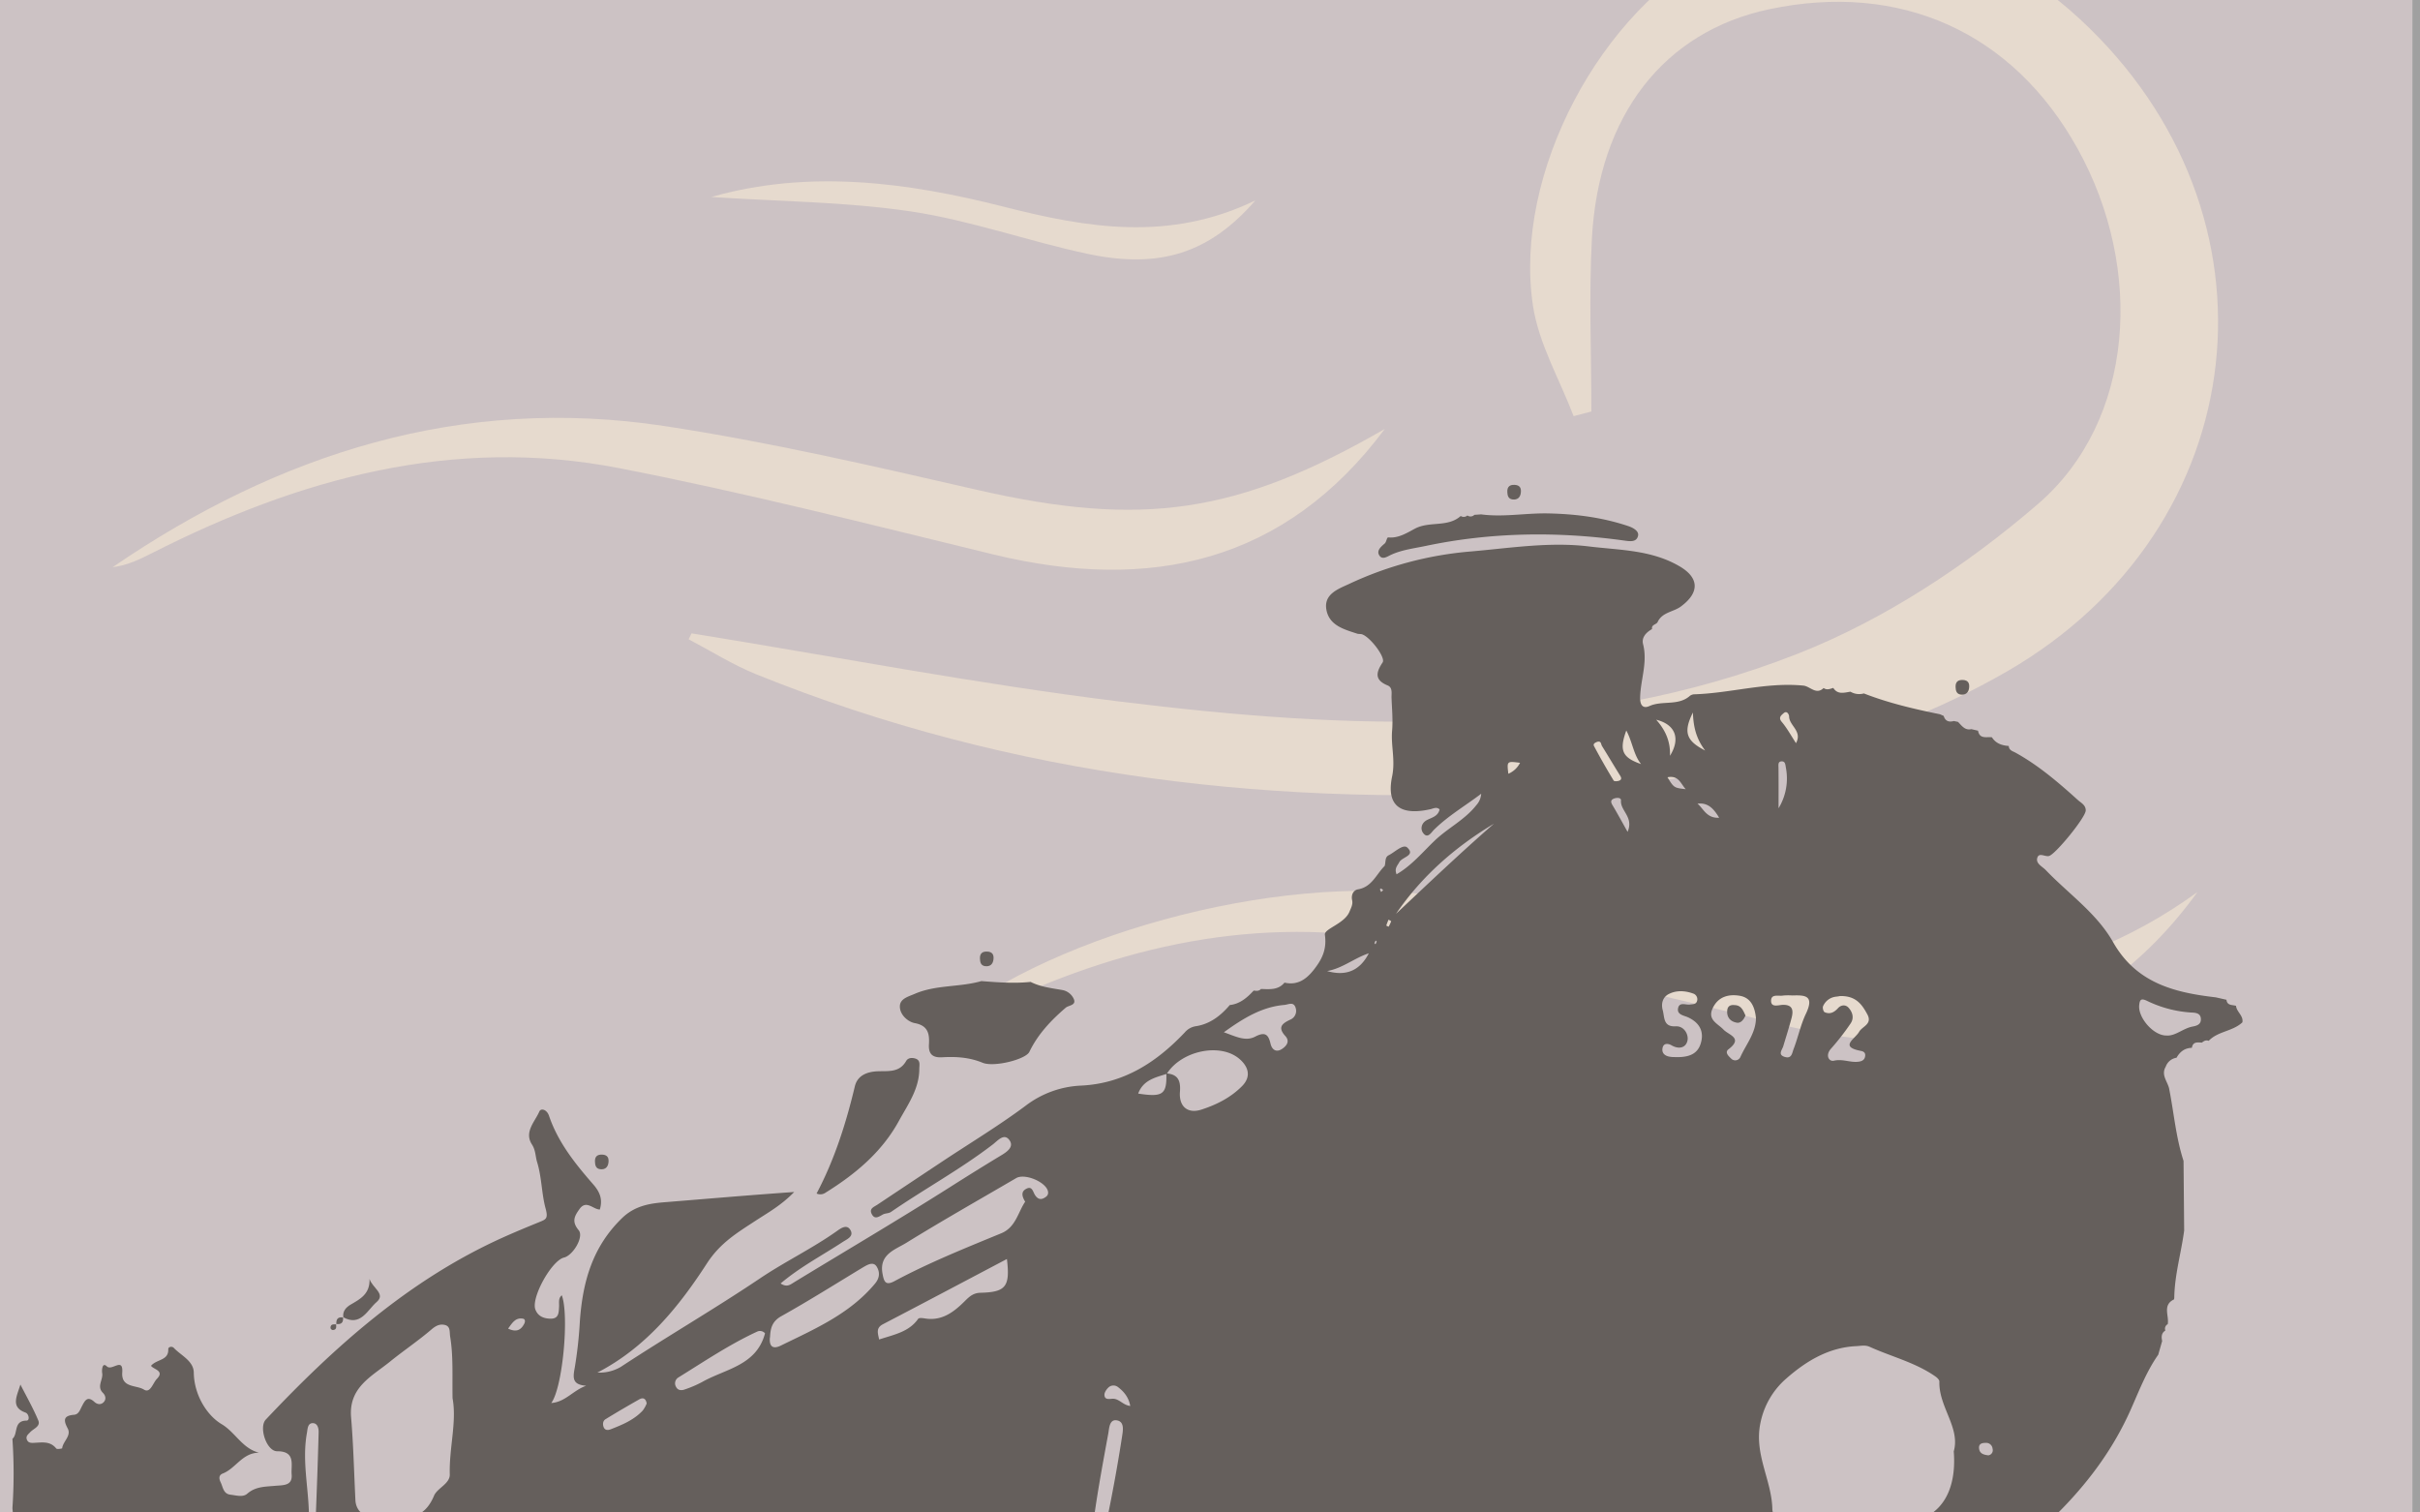 <svg id="Layer_1" data-name="Layer 1" xmlns="http://www.w3.org/2000/svg" xmlns:xlink="http://www.w3.org/1999/xlink" viewBox="0 0 1280 800"><rect x="0" y="0" width="1280" height="800" fill="#808080" stroke="none"/><defs><clipPath id="clip-path"><rect width="1280" height="800" style="fill:none"/></clipPath></defs><title>bg</title><g style="clip-path:url(#clip-path)"><rect x="-4" y="-261.09" width="1280" height="1322.45" style="fill:#bbaeb0"/><path d="M365.78,335c75.52,12.2,150.76,26.74,226.63,36.09,120.77,14.88,242.46,20.22,358.15-25.19,45.94-18,89.81-46.94,127.37-79.32,51.14-44.07,56.29-124.3,21-187.89C1064.71,17,1005.14-9.86,935.58,4.93,880.31,16.69,845.53,60.74,842,126.12c-1.63,30.43-.28,61-.28,91.53l-9.39,2.46c-7.39-19.44-18.48-38.33-21.51-58.43C800.3,91.79,846.89,4.91,909-26.42c59-29.77,135.27-15.19,191.14,36.54,111.43,103.16,92.89,269-38.56,345-73.71,42.61-155.5,57.49-238.3,62.92-145,9.51-287.39-6.41-423.49-61.47-12.32-5-23.73-12.24-35.56-18.44C364.74,337.06,365.26,336,365.78,335Z" style="fill:#decdbd"/><path d="M732.43,226.91c-52.83,70.75-124,86.49-207.08,66.34-65.83-16-131.56-32.77-198-45.66-87.4-17-168.91,5.33-246.69,44.84C74,295.82,67.21,299.1,59.58,300c88.11-60.26,184.59-90.93,291.86-74.65C407,233.79,462,246.54,516.8,259.1,604.32,279.13,654.53,271.79,732.43,226.91Z" style="fill:#decdbd"/><path d="M1162.27,471.87c-56.79,78.17-133,91.44-221.15,69.86C873.16,525.08,805,508.42,736,497c-77.3-12.82-150.84,5.45-220.35,40.56-5.92,3-12.29,5.09-22.47,9.24,55.51-50.91,182.11-85.83,266.56-72.91,56.72,8.67,113.61,18.37,169,33C1012.43,528.91,1090.15,524,1162.27,471.87Z" style="fill:#decdbd"/><path d="M376.24,104.19c51.68-14.67,103.46-7.88,155,5.23C575,120.58,618.63,128,664,106c-24.12,27.81-50.48,36.43-88.83,28.25-31.33-6.68-61.89-17.72-93.44-22.43C447.12,106.69,411.76,106.55,376.24,104.19Z" style="fill:#decdbd"/><path d="M7.88,861.2q-.66-13.41-1.31-26.8a181.3,181.3,0,0,0,0-36.68,269,269,0,0,0,0-36.69c3.14-2.6.37-9.57,7.46-9.63,1.88,0,1.23-3.61-.5-4.22-8.22-2.92-4.44-8.95-2.74-14.86,3.2,6.3,6.74,12.46,9.46,19,1.34,3.19-2.6,4.33-4.34,6.27-1,1.09-2.39,2-1.7,3.85s2.32,1.78,3.8,1.72c4.21-.18,8.51-1.06,11.74,3,.41.51,3.11.06,3.13-.14.44-3.7,5-6.57,2.92-10.49-2.39-4.48-2.16-6.75,3.36-7.21,2.47-.21,3.15-2.57,4.14-4.46,1.47-2.79,2.82-5.83,6.62-2.36,1.43,1.3,3.39,1.73,4.91.15s.95-3.59-.38-4.91c-3.46-3.4.2-7-.4-10.43-.27-1.51,0-6,2.45-3.61,2.68,2.65,8.72-5.11,8.16,3.28-.55,8.23,7.47,6.52,11.44,9,3.46,2.15,4.71-3.44,6.91-5.69,4.18-4.3-1.84-4.94-3.14-6.88,3.15-3.63,9.37-2.67,9.13-8.82,0-1.28,2-1.61,2.89-.69,3.89,4.13,10.52,6.9,10.61,13.13.16,12,7.14,22.75,14.67,27.21,7.35,4.36,10.94,12.9,19.85,15.14-8.84,0-12.32,8.35-19.18,11-2.28.89-2,2.84-1.17,4.57,1.29,2.56,1.37,6.2,5.26,6.64,3,.34,6.54,1.51,8.86-.53,4.35-3.83,9.56-3.69,14.55-4.15,4.43-.41,9.46.1,8.92-6.06-.43-4.87,2.33-12.28-7.68-12.23-5.58,0-9.81-12.68-6-16.76,36.45-38.65,75.66-73.71,124.6-95.94,6.6-3,13.32-5.77,20-8.5,3.53-1.44,4.89-1.75,3.4-7.22-2.14-7.82-2-16.43-4.49-24.53-.94-3.06-.71-6.19-2.72-9.31-4.27-6.6,1.54-12,3.91-17.46.82-1.87,3.95-1.13,5.1,2.26,4.72,13.93,13.74,25.23,23.21,36.08,3.53,4,5.35,7.89,3.68,13.51-3.5,0-7.16-5.31-10.76-.24-2.61,3.67-4.3,6.56-.44,11.18,2.92,3.51-3,13.32-7.73,14.46-6.61,1.59-17.54,21.28-15.16,27.51,1.38,3.61,4.5,4.78,8,4.83,4.44.07,4.35-3.22,4.53-6.39.12-2-.56-4.32,1.43-6,4,10.56.47,49-5.57,57,7.5-.53,11.53-6.71,18.49-9.14-7.62-.53-7-4.4-6.06-9.56a222,222,0,0,0,2.7-24.46c1.47-20.77,6.57-39.46,22.44-54.76,7.16-6.9,15.81-7.75,23.07-8.34,22-1.77,44.09-3.7,67.87-5.36-6.89,7.09-14,11-20.63,15.33-9.54,6.25-18.43,11.54-25.46,22.32C359.2,691,341.74,712.67,316,726a22.18,22.18,0,0,0,12.34-3c24.32-16,49.56-30.62,73.76-46.9,13.06-8.78,27.4-15.67,40.35-24.81,2.08-1.46,5.69-4.33,7.61-.19,1.36,3-2.15,4.4-4.4,5.87-10.86,7.12-22.46,13.17-32.78,21.9,3.4,2.22,5.14.59,7.22-.68,27.42-16.71,55.13-33,82.23-50.19,9.07-5.76,18.19-11.46,27.39-17,3.58-2.15,6.74-4.77,4-8.2s-6,.51-8.47,2.44c-17.17,13.2-36.2,23.56-54,35.81-1.17.81-3,.63-4.27,1.33-2.2,1.2-4.43,2.93-6-.46-1.27-2.76,1.36-3.56,3-4.67q17.31-11.55,34.66-23.06c14.69-9.74,29.82-18.87,43.93-29.4A52,52,0,0,1,572,574.2c22.51-1.14,39.73-12.35,54.67-28.13a9.53,9.53,0,0,1,6-3.3c7.36-1.17,13-5.53,17.78-11.17l0,0c5.4-.59,9.17-3.89,12.67-7.66,1.38.18,2.76.39,3.83-.84,4.48.12,9.09.71,12.45-3.36,7.8,1.79,12.65-2.81,16.66-8.33,3.59-4.93,5.71-9.84,4.71-17-.44-3.19,10.39-5.79,13-12.18.79-1.94,1.91-3.78,1.41-6.1-.6-2.77.6-5.31,3.18-5.75,7.31-1.26,9.57-7.95,14-12.32.71-1.92-.07-4.59,2.16-5.7,3.31-1.66,7.68-6.18,9.9-4,4.37,4.23-2.89,4.92-4.3,7.68-1,1.87-2.69,3.28-1.44,6.4,8.07-4.68,13.91-11.88,20.37-18,7-6.63,15.81-10.87,21.86-18.61a9.78,9.78,0,0,0,2.54-6.29l.48-.32-.32.49c-8.36,6.37-17.53,11.68-25.09,19.13-1.55,1.53-3.31,4.88-5.67,1.92-1.7-2.14-1.17-5.37,1.87-7,2.64-1.38,5.87-1.95,6.72-5.63-1.54-1.52-3.24-.48-4.83-.12-15.73,3.55-23.53-1.69-20.29-17.29,1.8-8.69-.68-16.19,0-24.21.49-5.75-.09-11.61-.3-17.41-.08-2.36.68-5.43-2.06-6.55-7.06-2.89-6.17-6.89-2.65-12.18,1.69-2.55-6.4-13.27-10.82-14.84-.84-.29-1.84-.1-2.69-.38-6.8-2.24-14.47-4.24-16.16-12.24-1.84-8.67,6.3-11.41,11.84-14a187.68,187.68,0,0,1,64.32-17.21c20.82-1.78,41.7-5.22,62.61-2.67,16.35,2,33.27,1.75,48.3,10.71,10,6,10.26,13.7.43,21-4,3-10,3-12.41,8.35-.78,1.36-3.37,1.26-2.91,3.64-3.14,1.76-5.67,4.46-4.75,8,2.46,9.57-1.29,18.68-1.56,28-.14,4.72,1.85,6.1,4.87,4.74,6.92-3.12,15.31.09,21.52-5.47a4.3,4.3,0,0,1,2.58-.77c19.17-.65,37.9-6.5,57.36-4.59,3.58.35,6.75,5.12,10.72,1.28,1.72,1.24,3.41.46,5.11-.06,2.37,3.72,5.82,2.47,9.1,2a9,9,0,0,0,7.08.92c13,5.07,26.56,8.25,40.21,11l2,.88c.85,2.8,2.78,3.42,5.37,2.71l2.2.46c2,2,3.62,4.6,7.07,3.84l3.54.82c.84,4.6,4.52,3.12,7.34,3.48,2.07,3.31,5.3,4.33,8.91,4.6.09,2.33,2.08,2.72,3.6,3.56,12.18,6.73,22.65,15.73,32.92,25,1.75,1.58,4.18,2.65,4.19,5.52,0,3.66-15.91,23.1-19.39,24.1-2.15.61-5.46-2.2-6.29,1.2-.7,2.89,2.74,4.39,4.52,6.25,12,12.52,26.81,22.7,35.49,37.89C1129.79,519.94,1150,525,1172,527.53l5.63,1.28c.36,3.2,3.09,2.59,5.06,3.21.29,3.23,4,5.14,3.37,8.72-5.09,4.83-12.91,4.63-17.83,9.79-1.41-.56-2.53.06-3.58.94-2.3-.12-4.79-.61-5.3,2.76-3.77.08-6.34,2.06-8.13,5.25a7.15,7.15,0,0,0-5.71,4.73c-2.56,4.3.85,7.67,1.77,11.43,2.55,12.79,3.58,25.9,7.65,38.39l.33,36.84c-1.57,11.91-5.09,23.54-5.23,35.67l-.13.75c-6.29,3-2.49,8.68-3.33,13.12a2.65,2.65,0,0,0-1.26,3.35c-2.17,1.36-2.13,3.39-1.69,5.55l-2.07,7.24c-6.33,9-10.26,19.43-14.6,29.15-17.72,39.77-49,66.75-82.46,91.35-6.44,4.73-8,8.51-6.86,14.1a333.9,333.9,0,0,0,9.5,37c1,3.12-.41,10,4.61,9.13,4.5-.8,1.87-6.93,1.62-10.45-.54-7.5,5.13-7.59,9.44-8.55,4.92-1.09,6.21,2.68,7.67,6.9,2.56,7.45.22,15.3,2.74,22.62-.82,4.31-1.1,8.61.19,12.89,1.22,6.08,6,2.69,9.21,3.51l3.54.38c16.87,4.13,33.9-.39,51,1.16,22.33,2,44.94-.52,67.41,1.32,2.89.24,6.72,2.19,8.89-2l9.55-.56c11.47,6.18,23.74,3.25,35.2,1.3,6.16-1,11,1.54,16.51,1.11,10-.8,4.32,9,8.24,12.2a5.56,5.56,0,0,0,.61,5.36c-1.17,11.39,2.22,22.24,5.18,32.85.87,3.12.57,9.68,6.69,10.53-.68,3.6,2.22,4.86,4.3,6.65,1.78,5.38,6.43,3.69,10,3.74,15.78.22,31.56.14,47.33.13q39.53,0,79-.09l-.11-.12c2.93,5.07-1.62,11.76,3.51,16.35a2.89,2.89,0,0,0,.47,3.45c.12,13.69.26,27.38.35,41.07,0,2.65,1.49,4.49,3,6.47,21.57,28.33,24.06,58.14,6.68,89.45a13.66,13.66,0,0,0-.82,2.51l-.41.29.08.5c-4.22,2.08-6.63,6.05-9.57,9.42-7.12,8.19-18.23,9.39-26.47,15.57l-3.63.58c-14.29.52-28.64,1.93-42.29-4.33-3.93-1.81-7.49-5.31-12.47-3.7a255.27,255.27,0,0,0-36.48,0,262.8,262.8,0,0,0-36.48,0,64.13,64.13,0,0,0-18.25,0c-5.18-.49-5.24,3.61-5.1,6.69.29,6.4-2.11,11.53-5.11,17a203.08,203.08,0,0,1-13.55,21.07c-1.75,2.41-3.56,4.42-.5,6.86,5.34,4.26,6.78,10.64,8.19,16.62,1.73,7.33,4.81,12.67,12.47,14.44l-.41,3.53c-6.39-.38-6.5,3.4-5.93,8.34,1.63,13.93,3,27.88,4.31,41.84.77,8.18-.18,17-4.48,23.19-2.51,3.59-4.89,5.65-2.37,9.13,2.83,3.9,6.86,5.35,11.82,2.58,7.73-4.33,11.13-2.72,13.37,5.94.74,2.88.29,6.37,4.63,6.62l.07.08c.74,4.64,7,4.31,7.84,8.89l-4.11,5.88c-5.6,2.78-3.78,5.65-.11,8.54l1,2.11c-1.74,4-4.76,1.92-7.41,1.57l-1.63-1.58c-5-8.72-11.43-15.84-21.3-19.13-3.11-1-7.48-3.53-8.92-.08-1.72,4.12-7.18,9.12-1.64,14,11.52,10.06,10.31,24,11.55,37.08.72,7.59-3.53,10.89-11,11.11-10.47.32-14.52-6.54-17.37-16.15-8.88,12.61-20.33,18.31-34.45,18.86-2.77.11-4.88,2.24-7.3,3.36-16.07,7.44-31.39,6.59-46.21-4-8.29-5.91-11.75-15.93-19.91-21.73-.5-2.28-2.34-2.68-4.17-2.77-11.2-.58-22.42-.74-33.58-1.7s-22.12,5.31-31.89,3.11c-14.66-3.29-28.88-1.74-43.25-1.81-32.7-.16-65.42,0-98.12.82-34.38.88-68.82-.66-103.13,4.83-15,2.4-30.49-1.82-45.3-6.1-6.93-2-11.26-1.21-10.53,7.66a57.62,57.62,0,0,1-.62,13.69c-.52,3.2-1.77,6.39-6.2,6.68-4.78.32-5.4-3.16-6.23-6.3-.79-3-1-6.11-1.79-11.31-5,12.74-10,23.33-22.3,27.42l-9.27.14c-3-1.32-6.57-.83-9.41-3.06-6.48-5.1-13.91-6.14-22.07-6.2-11.36-.08-16.42-9.36-21-18-11.08-20.92-14.63-44.12-18.67-67.06-1.16-6.59-3.87-9.73-10.14-12.14-15.55-6-32.77-6-47.62-14.32-4.37-2.45-3.9,2-4.13,4.48-1.07,11.24-1.63,22.51-4.79,33.48-2.68,9.28-4.45,18.83-7.31,28-2.31,7.45-18.57,10.53-27.62,6.44a61.91,61.91,0,0,0-41.75-3.48c-4.14,1-7.89,2.32-9.75-2.92-1.12-3.16-3.52-2.86-5.9-2.92a46.68,46.68,0,0,0-7.29,0c-13.74,1.93-25.75-3.82-38.26-8-7.52-2.49-15.73-2.12-23.55-4.39-13.28-3.84-27.57-1.77-40-11.87-6.38-5.18-17.45-6.47-26.58-8.45-5.95-1.29-11.33-1.46-15.72-6.83-1.76-2.14-5.64-3.73-9.63-4.15-22.81-2.42-44.65-8-63.07-22.86-3.56-2.87-8-1.39-12.09-3-8.59-3.51-15.39-10.09-24-13.2-8.24-3-16.31-12-25.64-1.55-.92,1-4.28.67-6.1-.06-8.61-3.43-17.39-5.26-26.68-4.36-1,.1-3-.54-3.08-1.08-1.48-8.67-8.24-4.91-13-5.7-6.78-1.13-14.08-4.25-20.22-2.71-8.07,2-15-.65-22.41-.94-5.67-.23-10.73-.68-14.53-5.3-6.84-8.29-17.27-4.39-25.51-7.7-14.54-5.85-31.81-7.33-39.06-25.11-1.71-4.18-9-3.85-10-9.6l-.81-36.72v-73.43q0-18.4,0-36.79t0-36.65V981.33q0-18.39,0-36.79L6,907.89c.13-5.74.3-11.47.38-17.2.09-6.43-1.3-12.9,6.39-17,3.92-2.11,3.31-7.66,1.66-11.66C13.14,858.86,10.4,858.83,7.88,861.2Zm609-293.45c6.15.47,7.69,3.75,7.22,9.76-.6,7.76,4.09,11.74,11.34,9.4,7.86-2.54,15.37-6.25,21.44-12.35,5.32-5.34,3.11-10.56-1.1-14.28-10.17-9-30.95-4.54-38.64,7.71-6,1.94-12.41,3.19-15.13,10.43C615.1,580.47,617.23,578.85,616.91,567.75Zm416.49,200c3.64-12.57-8-23.58-7.59-37.06,0-.86-1.17-2-2.07-2.62-10.65-7.45-23.29-10.46-34.91-15.75-2.29-1-4.66-.41-7.09-.3-14.73.71-26.76,8.18-37.07,17.28a41.91,41.91,0,0,0-13.52,23.46c-3.43,16.47,6,30.09,6.32,45.44.06,3.34,3.12,6.38,6.12,7.55,8.52,3.3,17.15,6.57,26,8.62,17.66,4.1,33.23-4.61,48-11.49C1030.21,797.08,1034.62,783.58,1033.4,767.78Zm-794-28.15c-.21-12,.44-22.36-1.28-32.67-.38-2.3.31-5.35-2.77-6.11-2.68-.66-4.81.39-7.19,2.44-7,6-14.73,11.16-21.91,17-9.59,7.77-21.85,13.51-20.52,29.39,1.23,14.59,1.57,29.25,2.29,43.88.23,4.73,3.51,8.31,7.26,8,12-.9,26.87,7.44,34.32-10.4,1.66-4,8.46-6.33,8.33-11.25C237.51,765.9,241.68,752.08,239.38,739.63Zm302.87-104c-2-3.21-1.91-5.34.26-6.63,3.47-2.06,3.75,1.33,5,3.21,1.06,1.61,2.55,2.64,4.61,1.55,1.38-.73,2.54-1.59,2.21-3.47-.87-5-12.25-9.81-16.84-7.12-19.42,11.36-39,22.43-58.15,34.26-5.82,3.59-14.45,6-12.54,16.31.74,4,1.49,6.51,6.27,3.95,18.26-9.78,37.44-17.48,56.56-25.35C537.28,649.16,538.47,641.13,542.25,635.61Zm-135,71.7c-.5,4.63,1.33,6.59,5.72,4.44,18-8.81,36.45-16.73,49.83-32.76,2.75-3.29,2.51-6.39.93-9-1.8-2.91-4.89-1-7.22.34C442.12,679,427.89,688,413.24,696.18,408.33,698.93,407.5,702.65,407.29,707.31ZM906.7,1390.44c-7.13-4.92-8.62-12.29-16.69-12.3-4.65,0-11.07.9-10.63-7.53.08-1.39-2.49-1.17-4-1.18-5.14,0-10.3-.31-15.42,0-6.56.46-13.63,10.54-12.88,17.27.32,2.78,1.41,3.7,3.93,3.7C868.74,1390.43,886.43,1390.44,906.7,1390.44ZM465,708.5c8-2.63,15.79-4,20.65-10.94.42-.6,2.28-.41,3.41-.22,9,1.55,15.37-3.28,21.18-9.07,2.44-2.44,4.55-4.41,8.41-4.49,13.39-.31,15.69-3.3,13.93-17.85-22,11.59-43.73,23.11-65.54,34.48C463.18,702.41,464.32,705.17,465,708.5Zm39.2,258.74a26.16,26.16,0,0,0,.15,18c.79,2.3,1.81,5.47,5.33,5.43,11.79-.15,23.58-.24,35.36-.61,4.84-.15,6.18-4.84,7.59-8.11,1.11-2.56-2.48-5.52-4.62-5.67-8.71-.59-18-2.25-26.1.07C508,980.32,508.29,981.45,504.18,967.24Zm71.91-124.72c-1.08.71-1.79.91-1.94,1.32-8.67,23.52-9.53,48.73-15.57,72.82-.53,2.12,0,3.64,2.53,3.59,2.12,0,3-1.14,3.45-3.33,4.3-20.76,8.65-41.51,13.23-62.2C578.78,850.26,577.39,846.66,576.09,842.52Zm-1.34-9.06c3-2.12,5.11-4,5.75-6.77,5.12-22.21,9.54-44.56,13-67.09.49-3.21,1.29-7.75-2.94-8.36-3.83-.54-3.9,4.35-4.36,6.88-3.19,17.4-6.46,34.82-8.57,52.37C576.72,817.91,571.93,824.83,574.75,833.46ZM897,1000.6c2.26,2.91,3.77,1.29,5.23.46,6.53-3.71,13.16-7.25,19.51-11.26,12-7.55,24.29-14.67,33.85-25.45,1.87-2.11,5.84-4.32,2.89-7.41-2.79-2.92-5.15.5-7.51,2.43-11.89,9.7-23,20.4-36.14,28.53C908.69,991.72,903,996.33,897,1000.6ZM404.64,705.24a3.5,3.5,0,0,0-4.13-.92c-14.71,6.79-28.11,15.87-41.85,24.36a3.63,3.63,0,0,0-1.08,4.88c1,2,3,2,4.76,1.31a59.16,59.16,0,0,0,9.1-3.92C383.7,724,400.11,722.35,404.64,705.24ZM319.89,929.85c6.82-18.1-11.54-56.37-25.72-55C311.33,888.76,311.61,910.5,319.89,929.85ZM885.54,559.11c7.64.34,12.27-1.53,14-7.12,2-6.46-.69-11.14-6.8-13.94-2.28-1-6-1.37-5.11-5,.79-3.16,4.08-1.41,6.27-1.73,1.49-.21,3.14,0,3.71-1.83a3.18,3.18,0,0,0-1.69-3.84c-4.32-1.65-9-2-13.14.06-3.17,1.54-4.34,4.92-3.32,8.62s.17,8.89,6.85,8.52c4.47-.24,6.75,4.24,6.3,7.19-.59,3.92-4.24,5.28-8.44,2.89-1.67-1-4.44-1.52-4.86,1.74-.33,2.51,1.45,3.85,3.79,4.24A12.7,12.7,0,0,0,885.54,559.11Zm87.71-32.27a19.37,19.37,0,0,1-2,.32,8.39,8.39,0,0,0-7,5.1c-.35.8.19,2.82.83,3.11,2.81,1.26,5.06.13,7.11-2.14,1.57-1.73,4-2,5.59-.18,2.14,2.39,3,5.5,1,8.37a128.5,128.5,0,0,1-10.24,13.17c-3.26,3.53-1.2,7.06,1.45,6.45,4.69-1.09,8.78,1.14,13.15.51,1.66-.24,2.91-.85,3.31-2.52s-.17-2.8-2.12-3.16c-11.69-2.2-3.17-6.29-1-10.1,1.64-2.95,7.19-4,4.34-9.27S981.64,526.67,973.25,526.84ZM647.33,546c6.23,2.19,11.39,5,16.52,2.33s7-1.37,8.17,3.71c.74,3.18,3,4.81,6.09,2.77,2.32-1.54,4.3-4,1.75-6.81-4.22-4.62-1.77-6.62,2.58-8.67a5,5,0,0,0,2.93-6c-1-3.79-3.86-2-5.93-1.8C667.65,532.52,657.94,538.35,647.33,546Zm91.1-62.69c17.09-16.07,34.08-32.23,51.77-47.64C769.65,448,752,463.44,738.43,483.29Zm190.34,55.22c-.55-5.57-2.47-10.85-8.67-11.85-5.74-.93-11.27.4-14.2,6.56s2.6,8.11,5.64,11.29c2.81,3,10.63,4.43,2.7,10.47-2.29,1.75.43,3.95,1.59,5.09a3,3,0,0,0,4.68-.93C923.5,552.38,928.69,546.51,928.77,538.51ZM604.18,1260.89c.2-8.37-2.52-15.21-6.24-15-6.91.34-11.83,3.8-11.76,11.13.1,10,9.5,5.54,14.36,8.17C603.54,1266.79,604.45,1263.68,604.18,1260.89Zm541.73-713.17c4.73.36,8.77-3.81,13.84-4.75,2.2-.41,4.37-1.11,4.35-3.78,0-3.43-2.86-3.53-5.25-3.64a62.53,62.53,0,0,1-23.35-6.22c-3-1.42-3.72-.56-4,2.18C1130.64,538,1138.89,547.81,1145.91,547.72ZM948,526.53a30.23,30.23,0,0,0-4.9.05c-2.38.44-6.44-1.09-6.33,2.93.09,3.44,3.84,2.12,5.92,2,5.57-.25,6,2.87,4.9,7-1.32,5-2.89,9.9-4.37,14.84-.63,2.09-3.12,4.55.92,5.73,3.59,1,3.73-2.11,4.54-4.22,2.36-6.12,3.73-12.79,6.46-18.54C959.92,526.35,954.54,526.35,948,526.53ZM680.59,921.05c4.93-.71,9.92.37,14.08-3.29,2.41-2.12,4.92-4.07,3.56-7.53-1.26-3.19-4.46-2.46-7.16-2.56-6.89-.26-11.77,4.3-17.3,7.28-1.5.8-3.68,1.62-3,3.92.61,2.13,2.86,2,4.59,2.14A48.54,48.54,0,0,0,680.59,921.05Zm-65.67,51.3c-1.57-.22-4.44,1.12-3.48,5,.75,3.07.41,10.14,4.07,8.34,6-3,12-2.42,18-3.68,1.09-.23,2.1-2.07,2.66-3.38s-.59-2.4-1.86-2.19C628,977.51,623,972.8,614.92,972.35Zm-451.59-166h2.31c.45-.71,1.27-1.41,1.3-2.14.61-15.55,1.19-31.1,1.59-46.65.05-2-.51-4.82-3.14-4.81s-2.69,3-3,4.91C159.34,774.06,164.12,790.1,163.33,806.39Zm178.72-64c-.47-2.77-2-3.26-3.93-2.18-6,3.4-12,6.89-17.86,10.51-1.37.84-1.57,2.57-1,4.11.74,1.89,2.34,1.75,3.79,1.19,6.15-2.39,12.26-4.93,16.9-9.89A16.22,16.22,0,0,0,342.05,742.34Zm218.88,235c.31,3.28-.84,7,1.59,9.68,2,2.15,1,7.22,4.91,6.77,5.35-.63-.72-4.29,1-6.29.56-.67.61-2,1.24-2.33,10.45-4.7,2.22-8.19-.86-11.69-1.64-1.87-3.34-5.35-6.44-3.7C559.52,971.26,561.14,974.71,560.93,977.33ZM845.16,392.28c-1.2.34-2.72,1.06-2.06,2.31q4.95,9.32,10.43,18.31c.29.48,2.36.38,3.22-.12,1.33-.77.55-1.94-.12-3-3.14-5.05-6.17-10.17-9.31-15.22C846.77,393.67,847,392,845.16,392.28ZM406.79,916.65c11.5,11.19,13,11.21,19.35.34C419.67,919.35,414,915.56,406.79,916.65ZM940.72,427.53A30.3,30.3,0,0,0,944.59,406c-.28-1.65-.32-3.28-2.14-3.29-2.12,0-1.78,1.79-1.76,3.35C940.76,413.18,940.72,420.36,940.72,427.53ZM597.82,743.65c-.87-4.74-3.46-7.71-6.65-10.1a3.88,3.88,0,0,0-5,.44c-1,1-2.07,2.57-2,3.86.08,2.65,2.54,2.1,4.17,2C591.94,739.64,593.87,743.23,597.82,743.65ZM724,504.23c-7.63,2.5-14,8-22.05,9.39C711.89,516.49,719.27,513.45,724,504.23ZM883.29,399.76c5.74-9.19,2.79-16.6-7.29-19.07C880.94,386.2,883.61,392.31,883.29,399.76Zm12.13-22.89c-5.09,10.25-3.75,14.9,6.5,20.11C896.79,390.24,895.68,383.76,895.42,376.87ZM868,404.15c-4-5-4.52-11.66-7.81-17.77C856.36,396.9,858,400.67,868,404.15ZM860.87,440c3.39-7.87-3.91-11.07-3.49-16.62.11-1.58-2.23-1.54-3.69-1-1.87.74-1.75,1.9-.8,3.5C855.41,430.11,857.77,434.45,860.87,440Zm89.06-46.9c3.55-6.36-3.56-9.25-3.62-14.1,0-1-1.13-3.45-3-1.69-.86.83-2.9,2.05-1,4.4C945.13,385,947.25,388.94,949.93,393.06Zm-40.6,39.46c-3-5-6-8.11-11.48-7.49C901.07,427.79,902.69,432.92,909.33,432.52Zm-17.66-15.09c-2.62-2.69-3.68-7.57-9.7-6.34C885.4,416.7,885.4,416.7,891.67,417.43Zm159.87,352.31a2.7,2.7,0,0,0,2.39-3.44,3.39,3.39,0,0,0-3.61-3.16c-1.79,0-3.76.32-3.55,2.84S1048.7,769.44,1051.54,769.74ZM804,403.47c-7-.91-7-.91-6.2,5.8A12.32,12.32,0,0,0,804,403.47ZM268.75,702.75c4.16,1.94,6.61,1,8.46-2.44.69-1.29.65-2.61-.65-2.83C272.69,696.82,271,699.61,268.75,702.75ZM734.42,486.44c-.45,1.11-.87,2.11-1.18,3.14a5.87,5.87,0,0,0,1.26.55,19.85,19.85,0,0,0,1.34-2.88A10.3,10.3,0,0,0,734.42,486.44Zm-2.82-15.63a7.66,7.66,0,0,0-1.13-.86c-.09-.05-.61.39-.58.49a8.71,8.71,0,0,0,.65,1.34Zm-4,26.7a9,9,0,0,0-.6,1.34c0,.14.34.39.53.59a8.47,8.47,0,0,0,.62-1.38C728.24,497.94,727.84,497.69,727.65,497.51Z" style="fill:#312a25"/><path d="M545.12,519.36c5.2,2.64,10.94,3.28,16.55,4.26a8.25,8.25,0,0,1,6.27,4.74c1.5,3.44-2.71,3.32-4.27,4.66-7.76,6.69-14.67,13.94-19.21,23.34-1.93,4-18.71,8.24-24.75,5.76-7-2.89-14.08-3.31-21.37-2.89-4.92.28-7.32-1.54-7-6.83s-.27-9.92-7.5-11.24c-3.48-.64-7.89-4.29-7.88-8.82,0-4.11,4.46-5.19,7.79-6.63,11.28-4.91,23.76-3.45,35.33-6.78C527.73,519.6,536.41,520.27,545.12,519.36Z" style="fill:#312a25"/><path d="M431.91,631.29c9.48-17.91,15.54-37,20.23-56.65,1.39-5.83,6.46-7.74,11.92-8,5.7-.23,11.64.84,15.24-5.47,1-1.71,3.12-1.84,4.94-1.24,2.78.93,2,3.45,2,5.43,0,10.53-6,18.82-10.73,27.42-9,16.53-23.05,28.23-38.76,38A4.83,4.83,0,0,1,431.91,631.29Z" style="fill:#312a25"/><path d="M783.4,272.07c11.83,1.58,23.6-.75,35.42-.51,14.45.29,28.56,2.08,42.31,6.67,2.81.94,5.83,2.69,5.28,5.15-.81,3.64-4.54,2.92-7.67,2.49-35.07-4.82-70-4.41-104.74,2.91-6.1,1.28-12.32,2-18.1,4.61-2.08.94-4.82,3.05-6.44.22-1.37-2.39.89-4.39,2.85-6.05.81-.68,1-2.06,1.53-3.12l.47-.19c5.33.56,10-2.46,14.07-4.62,7.79-4.13,17.32-.54,24.23-6.7a2.91,2.91,0,0,0,3.54-.29,2.8,2.8,0,0,0,3.67-.32Z" style="fill:#312a25"/><path d="M181.63,696.86c-.63-3.31,1.55-5.47,3.76-6.77,5.16-3,10.38-5.69,10.06-13.63,1.47,4.75,8.77,7.93,3.76,12.22-4.82,4.12-8.47,13.23-17.78,8Z" style="fill:#312a25"/><path d="M801.17,256.46c2.79.13,3.56,1.79,3.22,4.3s-1.92,3.73-4.39,3.41c-2.28-.3-2.67-2.09-2.74-4C797.16,257.38,798.6,256.32,801.17,256.46Z" style="fill:#312a25"/><path d="M522.23,503.32c2.78.14,3.56,1.8,3.22,4.31s-1.92,3.72-4.39,3.4c-2.28-.29-2.67-2.08-2.74-4C518.21,504.25,519.66,503.19,522.23,503.32Z" style="fill:#312a25"/><path d="M1038.28,359.66c2.78.14,3.55,1.8,3.21,4.31s-1.92,3.72-4.39,3.41c-2.28-.3-2.67-2.09-2.74-4C1034.26,360.59,1035.71,359.53,1038.28,359.66Z" style="fill:#312a25"/><path d="M318.6,610.71c2.78.14,3.56,1.8,3.22,4.31s-1.92,3.72-4.39,3.4c-2.28-.29-2.67-2.08-2.74-4C314.59,611.64,316,610.58,318.6,610.71Z" style="fill:#312a25"/><path d="M177.73,700.27c.15,1.51.44,3.15-1.79,3.23a1.57,1.57,0,0,1-1.12-1c-.07-2.3,1.64-2,3.1-2Z" style="fill:#312a25"/><path d="M177.92,700.47c-.25-2.76.85-4.1,3.71-3.61l-.2-.2c.33,2.83-.87,4.07-3.7,3.61Z" style="fill:#312a25"/><path d="M923.25,537.17c-1,2.25-2.55,4.15-4.66,3.77-3.11-.57-5.33-2.59-5.05-6.37.24-3.21,2.76-3.13,4.61-2.9C921.14,532,922.16,534.8,923.25,537.17Z" style="fill:#312a25"/><rect x="-115.5" y="-454.5" width="1479" height="1990" style="fill:#fff;stroke:#000;stroke-miterlimit:10;opacity:0.25"/></g></svg>